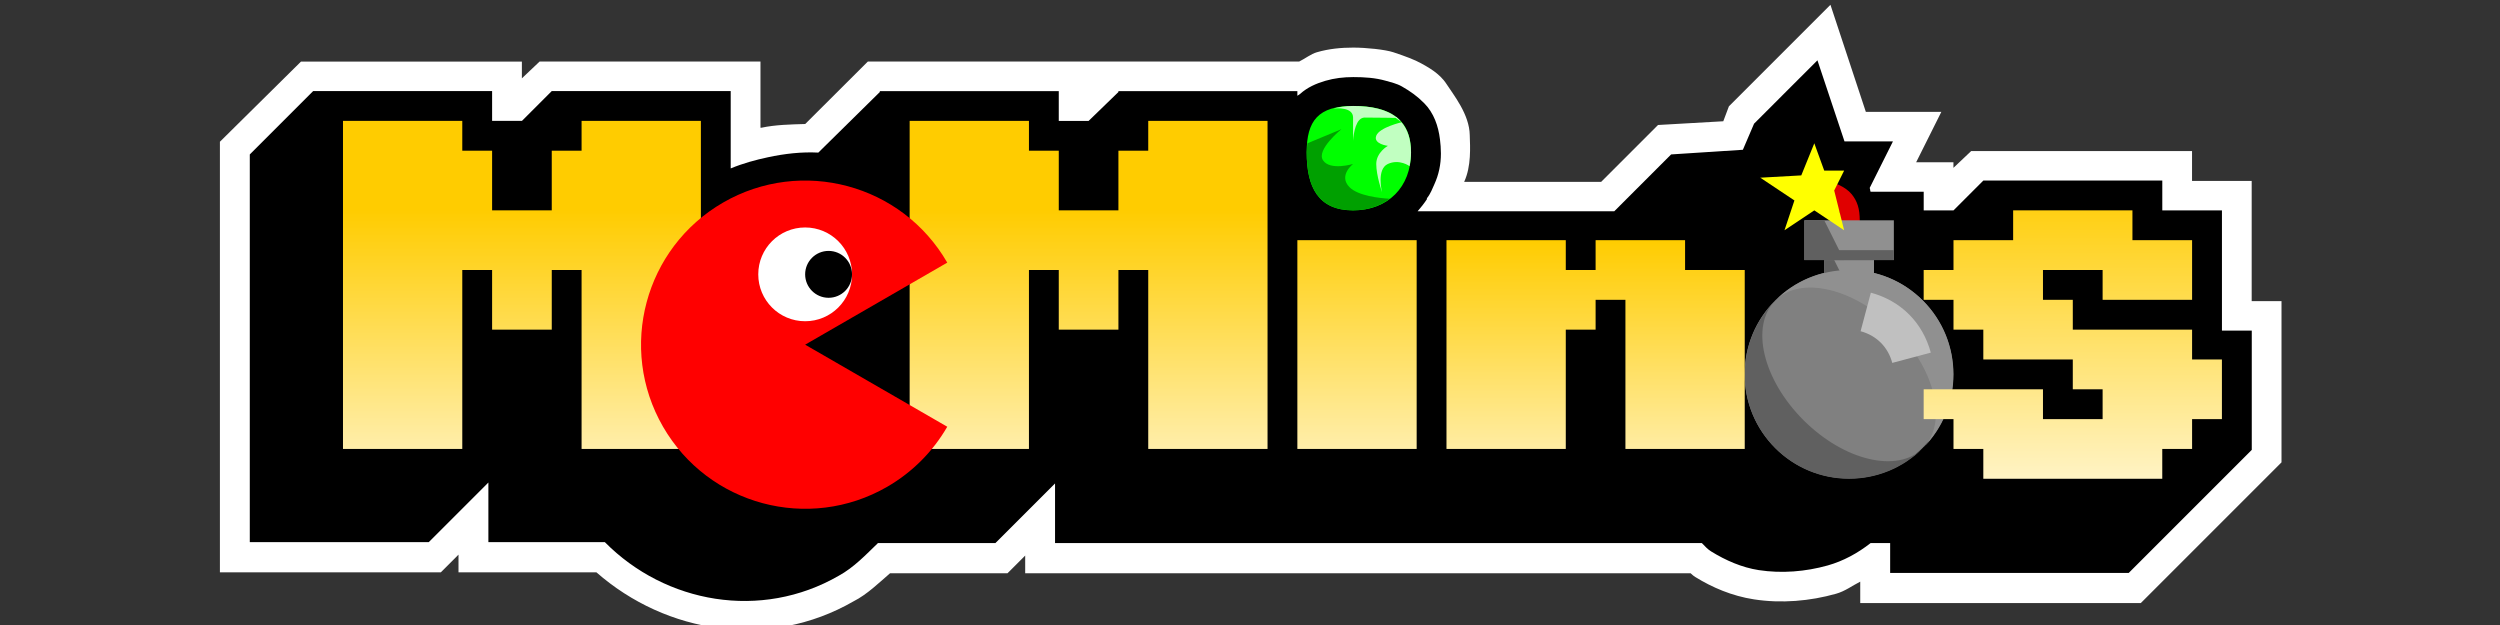 <?xml version="1.0" encoding="UTF-8" standalone="no"?>
<!-- Created with Inkscape (http://www.inkscape.org/) -->

<svg
   xmlns:dc="http://purl.org/dc/elements/1.1/"
   xmlns:cc="http://creativecommons.org/ns#"
   xmlns:rdf="http://www.w3.org/1999/02/22-rdf-syntax-ns#"
   xmlns:svg="http://www.w3.org/2000/svg"
   xmlns="http://www.w3.org/2000/svg"
   xmlns:xlink="http://www.w3.org/1999/xlink"
   xmlns:sodipodi="http://sodipodi.sourceforge.net/DTD/sodipodi-0.dtd"
   xmlns:inkscape="http://www.inkscape.org/namespaces/inkscape"
   width="128"
   height="32"
   id="svg2"
   version="1.1"
   inkscape:version="0.48.5 r10040"
   sodipodi:docname="logo.svg"
   inkscape:export-filename="logo_64.png"
   inkscape:export-xdpi="180"
   inkscape:export-ydpi="180">
  <rect width="100%" height="100%" fill="#333333" stroke="none"/>
  <defs
     id="defs4">
    <inkscape:perspective
       sodipodi:type="inkscape:persp3d"
       inkscape:vp_x="0 : 526.18109 : 1"
       inkscape:vp_y="0 : 1000 : 0"
       inkscape:vp_z="744.09448 : 526.18109 : 1"
       inkscape:persp3d-origin="372.04724 : 350.78739 : 1"
       id="perspective10" />
    <linearGradient
       inkscape:collect="always"
       xlink:href="#linearGradient5105"
       id="linearGradient4305"
       gradientUnits="userSpaceOnUse"
       x1="92"
       y1="740.362"
       x2="92"
       y2="752.362" />
    <linearGradient
       id="linearGradient5105">
      <stop
         style="stop-color:#fc0;stop-opacity:1;"
         offset="0"
         id="stop5107" />
      <stop
         style="stop-color:white;stop-opacity:1;"
         offset="1"
         id="stop5109" />
    </linearGradient>
    <linearGradient
       inkscape:collect="always"
       xlink:href="#linearGradient5105"
       id="linearGradient4302"
       gradientUnits="userSpaceOnUse"
       x1="111"
       y1="740.362"
       x2="111"
       y2="752.362" />
    <linearGradient
       id="linearGradient4798">
      <stop
         style="stop-color:#fc0;stop-opacity:1;"
         offset="0"
         id="stop4800" />
      <stop
         style="stop-color:white;stop-opacity:1;"
         offset="1"
         id="stop4802" />
    </linearGradient>
    <linearGradient
       inkscape:collect="always"
       xlink:href="#linearGradient5105"
       id="linearGradient4299"
       gradientUnits="userSpaceOnUse"
       x1="120"
       y1="740.362"
       x2="120"
       y2="752.362" />
    <linearGradient
       id="linearGradient4805">
      <stop
         style="stop-color:#fc0;stop-opacity:1;"
         offset="0"
         id="stop4807" />
      <stop
         style="stop-color:white;stop-opacity:1;"
         offset="1"
         id="stop4809" />
    </linearGradient>
    <linearGradient
       inkscape:collect="always"
       xlink:href="#linearGradient5105"
       id="linearGradient4281"
       gradientUnits="userSpaceOnUse"
       x1="128"
       y1="741.362"
       x2="128"
       y2="752.362" />
    <linearGradient
       id="linearGradient4812">
      <stop
         style="stop-color:#fc0;stop-opacity:1;"
         offset="0"
         id="stop4814" />
      <stop
         style="stop-color:white;stop-opacity:1;"
         offset="1"
         id="stop4816" />
    </linearGradient>
    <linearGradient
       inkscape:collect="always"
       xlink:href="#linearGradient5105"
       id="linearGradient4278"
       gradientUnits="userSpaceOnUse"
       x1="144"
       y1="739.362"
       x2="144"
       y2="752.362" />
    <linearGradient
       id="linearGradient4819">
      <stop
         style="stop-color:#fc0;stop-opacity:1;"
         offset="0"
         id="stop4821" />
      <stop
         style="stop-color:white;stop-opacity:1;"
         offset="1"
         id="stop4823" />
    </linearGradient>
  </defs>
  <sodipodi:namedview
     id="base"
     pagecolor="#ffffff"
     bordercolor="#666666"
     borderopacity="1.0"
     inkscape:pageopacity="0.0"
     inkscape:pageshadow="2"
     inkscape:zoom="7.0146635"
     inkscape:cx="64"
     inkscape:cy="16"
     inkscape:document-units="px"
     inkscape:current-layer="g4312"
     showgrid="true"
     units="px"
     objecttolerance="10000"
     gridtolerance="10000"
     guidetolerance="10000"
     inkscape:window-width="1024"
     inkscape:window-height="741"
     inkscape:window-x="0"
     inkscape:window-y="2"
     inkscape:window-maximized="1"
     fit-margin-top="0"
     fit-margin-left="0"
     fit-margin-right="0"
     fit-margin-bottom="0">
    <inkscape:grid
       type="xygrid"
       id="grid4954"
       empspacing="4"
       visible="true"
       enabled="true"
       snapvisiblegridlinesonly="true" />
  </sodipodi:namedview>
  <g
     inkscape:label="Ebene 1"
     inkscape:groupmode="layer"
     id="layer1"
     transform="translate(-407.948,-671.479)">
    <g
       transform="matrix(1.527,0,0,1.527,294.187,-448.284)"
       id="g4312">
      <path
         sodipodi:nodetypes="cccccccsssszscccccccccccccccccccccccccscccccccccccccccc"
         inkscape:connector-curvature="0"
         id="path4308"
         d="m 135.875,733.469 -3.406,3.406 -0.188,0.5 -2.188,0.125 -1.906,1.906 -4.594,0 c 0.243,-0.528 0.199,-1.172 0.187,-1.563 -0.009,-0.699 -0.545,-1.352 -0.781,-1.719 -0.236,-0.367 -0.649,-0.578 -0.844,-0.688 -0.214,-0.121 -0.539,-0.243 -0.938,-0.375 -0.273,-0.09 -0.909,-0.156 -1.344,-0.156 -0.402,0 -0.813,0.038 -1.219,0.156 -0.199,0.058 -0.392,0.212 -0.594,0.312 l -0.062,0 -14.4,0 -2.1,2.094 c -0.493,0.014 -1.002,0.025 -1.469,0.125 l -0.031,0 0,-2.219 -7.406,0 -0.594,0.563 0,-0.562 -7.406,0 -2.719,2.688 0,14.438 7.406,0 0.594,-0.594 0,0.594 4.625,0 c 2.344,2.055 5.78,2.611 8.625,0.969 0.446,-0.224 0.864,-0.632 1.219,-0.938 l 3.938,0 0.594,-0.594 0,0.594 22.312,0 c 0.061,0.05 0.074,0.074 0.156,0.125 0.568,0.351 1.229,0.636 1.969,0.75 0.923,0.142 1.877,0.058 2.75,-0.188 0.304,-0.085 0.538,-0.268 0.812,-0.406 l 0,0.719 9.406,0 4.719,-4.719 0,-5.406 -1,0 0,-4.031 -2,0 0,-1 -7.406,0 -0.594,0.562 0,-0.188 c -0.417,0 -0.833,0 -1.25,0 l 0.844,-1.688 -2.531,0 -1.188,-3.594 z"
         style="font-size:medium;font-style:normal;font-variant:normal;font-weight:normal;font-stretch:normal;text-indent:0;text-align:start;text-decoration:none;line-height:normal;letter-spacing:normal;word-spacing:normal;text-transform:none;direction:ltr;block-progression:tb;writing-mode:lr-tb;text-anchor:start;baseline-shift:baseline;color:black;fill:white;fill-opacity:1;stroke:none;stroke-width:2;marker:none;visibility:visible;display:inline;overflow:visible;enable-background:accumulate;font-family:Sans;-inkscape-font-specification:Sans" />
      <path
         style="font-size:medium;font-style:normal;font-variant:normal;font-weight:normal;font-stretch:normal;text-indent:0;text-align:start;text-decoration:none;line-height:normal;letter-spacing:normal;word-spacing:normal;text-transform:none;direction:ltr;block-progression:tb;writing-mode:lr-tb;text-anchor:start;color:black;fill:black;fill-opacity:1;fill-rule:nonzero;stroke:none;stroke-width:2;marker:none;visibility:visible;font-family:Sans;-inkscape-font-specification:Sans"
         d="m 135.438,735.331 -2.125,2.125 -0.375,0.875 -2.406,0.156 -1.906,1.906 -6.594,0 c 0.11,-0.126 0.221,-0.266 0.312,-0.406 0.005,-0.008 -0.006,-0.024 0,-0.031 0.12,-0.145 0.187,-0.331 0.25,-0.469 0.146,-0.321 0.219,-0.659 0.219,-1.031 -1e-4,-0.166 -0.013,-0.323 -0.031,-0.469 -0.055,-0.451 -0.204,-0.889 -0.531,-1.219 -0.228,-0.23 -0.456,-0.395 -0.75,-0.562 -0.166,-0.095 -0.382,-0.145 -0.531,-0.187 -0.352,-0.101 -0.718,-0.125 -1.094,-0.125 -0.327,0 -0.635,0.037 -0.938,0.125 -0.302,0.088 -0.605,0.22 -0.844,0.438 -0.03,0.028 -0.059,0.04 -0.094,0.063 l 0,-0.156 -6,0 0,0.031 -1,0.969 -1,0 0,-1 -6,0 0,0.031 -2.062,2.031 c -0.563,-0.029 -1.124,0.035 -1.688,0.156 -0.419,0.09 -0.843,0.204 -1.25,0.375 l 0,-2.594 -6,0 -1,1 -1,0 0,-1 -6,0 -2.125,2.125 0,13 6,0 2,-2 0,2 3.906,0 c 2.032,2.054 5.238,2.63 7.844,1.125 0.507,-0.278 0.901,-0.698 1.312,-1.094 l 3.938,0 2,-2 0,2 21.688,0 c 0.106,0.109 0.193,0.208 0.313,0.281 0.486,0.3 1.03,0.538 1.594,0.625 0.764,0.118 1.569,0.053 2.312,-0.156 0.52,-0.146 1.009,-0.413 1.438,-0.75 l 0.656,0 0,1 8,0 4.125,-4.125 0,-4 -1,0 0,-4.031 -2,0 0,-1 -6,0 -1,1 -1,0 0,-0.625 -1,0 -0.781,0 c -0.02,-0.039 -0.008,-0.088 -0.031,-0.125 l 0.062,-0.125 0.719,-1.438 -1.625,0 z"
         id="path9330"
         inkscape:connector-curvature="0"
         sodipodi:nodetypes="ccccccsssssssssssccccccccccscccccccccccccccccccaaaccccccccccccccccccccc" />
      <path
         inkscape:connector-curvature="0"
         id="path4156"
         d="m 86,737.362 0,11 4,0 0,-6 1,0 0,1 0,1 1,0 1,0 0,-1 0,-1 1,0 0,6 4,0 0,-11 -4,0 0,1 -1,0 0,1 0,1 -1,0 -1,0 0,-1 0,-1 -1,0 0,-1 -4,0 z"
         style="fill:url(#linearGradient4305);fill-opacity:1;stroke:none" />
      <path
         style="fill:url(#linearGradient4302);fill-opacity:1;stroke:none"
         d="m 105,737.362 0,11 4,0 0,-6 1,0 0,1 0,1 1,0 1,0 0,-1 0,-1 1,0 0,6 4,0 0,-11 -4,0 0,1 -1,0 0,1 0,1 -1,0 -1,0 0,-1 0,-1 -1,0 0,-1 -4,0 z"
         id="path4158"
         inkscape:connector-curvature="0" />
      <rect
         y="741.362"
         x="118"
         height="7"
         width="4"
         id="rect4160"
         style="fill:url(#linearGradient4299);fill-opacity:1;stroke:none" />
      <path
         sodipodi:nodetypes="czzzz"
         id="path4162"
         d="m 119.868,736.862 c -1.167,0 -1.556,0.496 -1.556,1.556 0,1.167 0.389,1.944 1.556,1.944 1.167,0 1.944,-0.778 1.944,-1.944 0,-1.167 -0.778,-1.556 -1.944,-1.556 z"
         style="fill:lime;fill-opacity:1;fill-rule:nonzero;stroke:none"
         inkscape:connector-curvature="0" />
      <path
         id="path4164"
         d="m 119.479,737.64 -1.142,0.474 c -0.008,0.096 -0.024,0.197 -0.024,0.304 0,1.167 0.389,1.944 1.556,1.944 0.489,0 0.904,-0.144 1.227,-0.389 -0.341,-0.018 -1.062,-0.097 -1.349,-0.389 -0.383,-0.389 0.122,-0.778 0.122,-0.778 0,0 -0.773,0.235 -1.009,-0.122 -0.236,-0.357 0.62,-1.045 0.62,-1.045 z"
         style="fill:#00a000;fill-opacity:1;fill-rule:nonzero;stroke:none"
         inkscape:connector-curvature="0" />
      <path
         id="path4166"
         d="m 119.868,736.862 c -0.26,0 -0.469,0.035 -0.656,0.085 0.097,-0.009 0.656,-0.053 0.656,0.304 0,0.327 0,0.651 0,0.778 0.018,-0.258 0.097,-0.778 0.389,-0.778 0.385,0 1.078,0.012 1.094,0.012 -0.342,-0.286 -0.855,-0.401 -1.483,-0.401 z"
         style="fill:#c1ffc1;fill-opacity:1;fill-rule:nonzero;stroke:none"
         inkscape:connector-curvature="0" />
      <path
         id="path4168"
         d="m 121.314,737.227 -0.036,0.024 0.219,0.158 c -0.055,-0.066 -0.114,-0.13 -0.182,-0.182 z m 0.182,0.182 c 0,0 -0.742,0.169 -0.851,0.45 -0.108,0.281 0.389,0.34 0.389,0.34 0,0 -0.389,0.219 -0.389,0.608 0,0.389 0.194,0.948 0.194,0.948 0,0 -0.194,-0.769 0.194,-0.948 0.389,-0.179 0.729,0.073 0.729,0.073 0.03,-0.147 0.049,-0.298 0.049,-0.462 0,-0.442 -0.114,-0.769 -0.316,-1.009 z"
         style="fill:#c1ffc1;fill-opacity:1;fill-rule:nonzero;stroke:none"
         inkscape:connector-curvature="0" />
      <path
         transform="matrix(0.333,0,0,0.333,130,738.696)"
         d="M 30,21.5 C 30,27.299 25.299,32 19.5,32 13.701,32 9,27.299 9,21.5 9,15.701 13.701,11 19.5,11 25.299,11 30,15.701 30,21.5 z"
         sodipodi:ry="10.5"
         sodipodi:rx="10.5"
         sodipodi:cy="21.5"
         sodipodi:cx="19.5"
         id="path4172"
         style="fill:gray;fill-opacity:1;fill-rule:nonzero;stroke:none"
         sodipodi:type="arc" />
      <rect
         y="742.029"
         x="135.667"
         height="0.667"
         width="1.667"
         id="rect4174"
         style="fill:#909090;fill-opacity:1;fill-rule:nonzero;stroke:none" />
      <path
         style="fill:none;stroke:#e00000;stroke-width:0.655;stroke-linecap:round;stroke-linejoin:round;stroke-miterlimit:4;stroke-opacity:1;stroke-dasharray:none;stroke-dashoffset:0"
         d="m 136.529,740.696 c 0,-0.334 -0.068,-0.509 -0.196,-0.667 -0.128,-0.158 -0.426,-0.296 -0.667,-0.333"
         id="path4176"
         sodipodi:nodetypes="czz"
         inkscape:connector-curvature="0" />
      <rect
         y="740.696"
         x="135"
         height="1.333"
         width="3"
         id="rect4178"
         style="fill:#909090;fill-opacity:1;fill-rule:nonzero;stroke:none" />
      <path
         inkscape:transform-center-x="1.5368965"
         inkscape:transform-center-y="1.5368963"
         id="path4180"
         d="m 134.025,743.388 c -1.366,1.366 -1.366,3.583 0,4.95 1.366,1.366 3.584,1.366 4.95,0 -0.846,0.846 -2.641,0.423 -4.007,-0.943 -1.366,-1.366 -1.788,-3.161 -0.943,-4.007 z"
         style="fill:#606060;fill-opacity:1;fill-rule:nonzero;stroke:none"
         inkscape:connector-curvature="0" />
      <path
         id="path4182"
         d="m 135.667,742.029 0,0.667 0.667,0 L 136,742.029 l -0.333,0 z"
         style="fill:#606060;fill-opacity:1;fill-rule:nonzero;stroke:none"
         inkscape:connector-curvature="0" />
      <path
         inkscape:transform-center-x="-1.536897"
         style="fill:#909090;fill-opacity:1;fill-rule:nonzero;stroke:none"
         d="m 138.975,748.337 c 1.366,-1.366 1.366,-3.583 0,-4.95 -1.366,-1.366 -3.584,-1.366 -4.95,0 0.846,-0.846 2.641,-0.423 4.007,0.943 1.366,1.366 1.789,3.161 0.943,4.007 z"
         id="path4184"
         inkscape:transform-center-y="-1.5368969"
         inkscape:connector-curvature="0" />
      <path
         id="path4186"
         d="m 135,740.696 0,1.333 1.333,0 -0.667,-1.333 -0.667,0 z"
         style="fill:#606060;fill-opacity:1;fill-rule:nonzero;stroke:none"
         inkscape:connector-curvature="0" />
      <rect
         y="741.696"
         x="135.775"
         height="0.333"
         width="2.225"
         id="rect4188"
         style="fill:#606060;fill-opacity:1;fill-rule:nonzero;stroke:none" />
      <path
         id="path4190"
         d="m 137.229,743.123 -0.344,1.292 c 0.533,0.143 0.92,0.529 1.062,1.062 l 1.292,-0.344 c -0.27,-1.007 -1.003,-1.74 -2.01,-2.01 z"
         style="fill:silver;fill-opacity:1;fill-rule:nonzero;stroke:none"
         inkscape:connector-curvature="0" />
      <path
         sodipodi:nodetypes="ccccccccccc"
         id="path4192"
         d="m 134.896,739.19 -1.376,0.077 1.146,0.763 -0.333,1 1,-0.667 1,0.667 -0.333,-1.333 0.333,-0.667 -0.667,0 -0.333,-0.917 -0.437,1.077 z"
         style="fill:yellow;fill-opacity:1;fill-rule:nonzero;stroke:none"
         inkscape:connector-curvature="0" />
      <path
         id="path4194"
         d="m 123,741.362 0,7 4,0 0,-4 1,0 0,-1 1,0 0,1 0,4 4,0 0,-4 0,-1 0,-1 -2,0 0,-1 -3,0 0,1 -1,0 0,-1 -4,0 z"
         style="fill:url(#linearGradient4281);fill-opacity:1;stroke:none"
         inkscape:connector-curvature="0" />
      <path
         id="path4196"
         d="m 142,740.362 0,1 -2,0 0,1 -1,0 0,1 1,0 0,1 1,0 0,1 3,0 0,1 1,0 0,1 -2,0 0,-1 -4,0 0,1 1,0 0,1 1,0 0,1 6,0 0,-1 1,0 0,-1 1,0 0,-1 0,-1 -1,0 0,-1 -4,0 0,-1 -1,0 0,-1 2,0 0,1 3,0 0,-1 0,-1 -2,0 0,-1 -4,0 z"
         style="fill:url(#linearGradient4278);fill-opacity:1;stroke:none"
         inkscape:connector-curvature="0" />
      <path
         sodipodi:end="8.9011792"
         sodipodi:start="3.6651914"
         sodipodi:type="arc"
         style="fill:red;fill-opacity:1;fill-rule:nonzero;stroke:none"
         id="path4200"
         sodipodi:cx="7.9652176"
         sodipodi:cy="8"
         sodipodi:rx="6.9913044"
         sodipodi:ry="6.9913044"
         d="M 1.911,4.504 C 3.841,1.16 8.117,0.015 11.461,1.945 14.805,3.876 15.95,8.152 14.02,11.496 12.089,14.84 7.813,15.985 4.47,14.055 3.407,13.441 2.524,12.558 1.911,11.496 L 7.965,8 z"
         transform="matrix(-0.787,0,0,0.787,107.765,738.57)" />
      <path
         transform="matrix(-0.786,0,0,0.786,107.784,738.578)"
         sodipodi:type="arc"
         style="fill:white;fill-opacity:1;fill-rule:nonzero;stroke:none"
         id="path4202"
         sodipodi:cx="8"
         sodipodi:cy="5"
         sodipodi:rx="2"
         sodipodi:ry="2"
         d="M 10,5 C 10,6.105 9.105,7 8,7 6.895,7 6,6.105 6,5 6,3.895 6.895,3 8,3 c 1.105,0 2,0.895 2,2 z" />
      <path
         sodipodi:type="arc"
         style="fill:black;fill-opacity:1;fill-rule:nonzero;stroke:none"
         id="path4204"
         sodipodi:cx="8"
         sodipodi:cy="5"
         sodipodi:rx="1"
         sodipodi:ry="1"
         d="M 9,5 C 9,5.552 8.552,6 8,6 7.448,6 7,5.552 7,5 7,4.448 7.448,4 8,4 8.552,4 9,4.448 9,5 z"
         transform="matrix(-0.786,0,0,0.786,108.57,738.578)" />
    </g>
  </g>
</svg>
